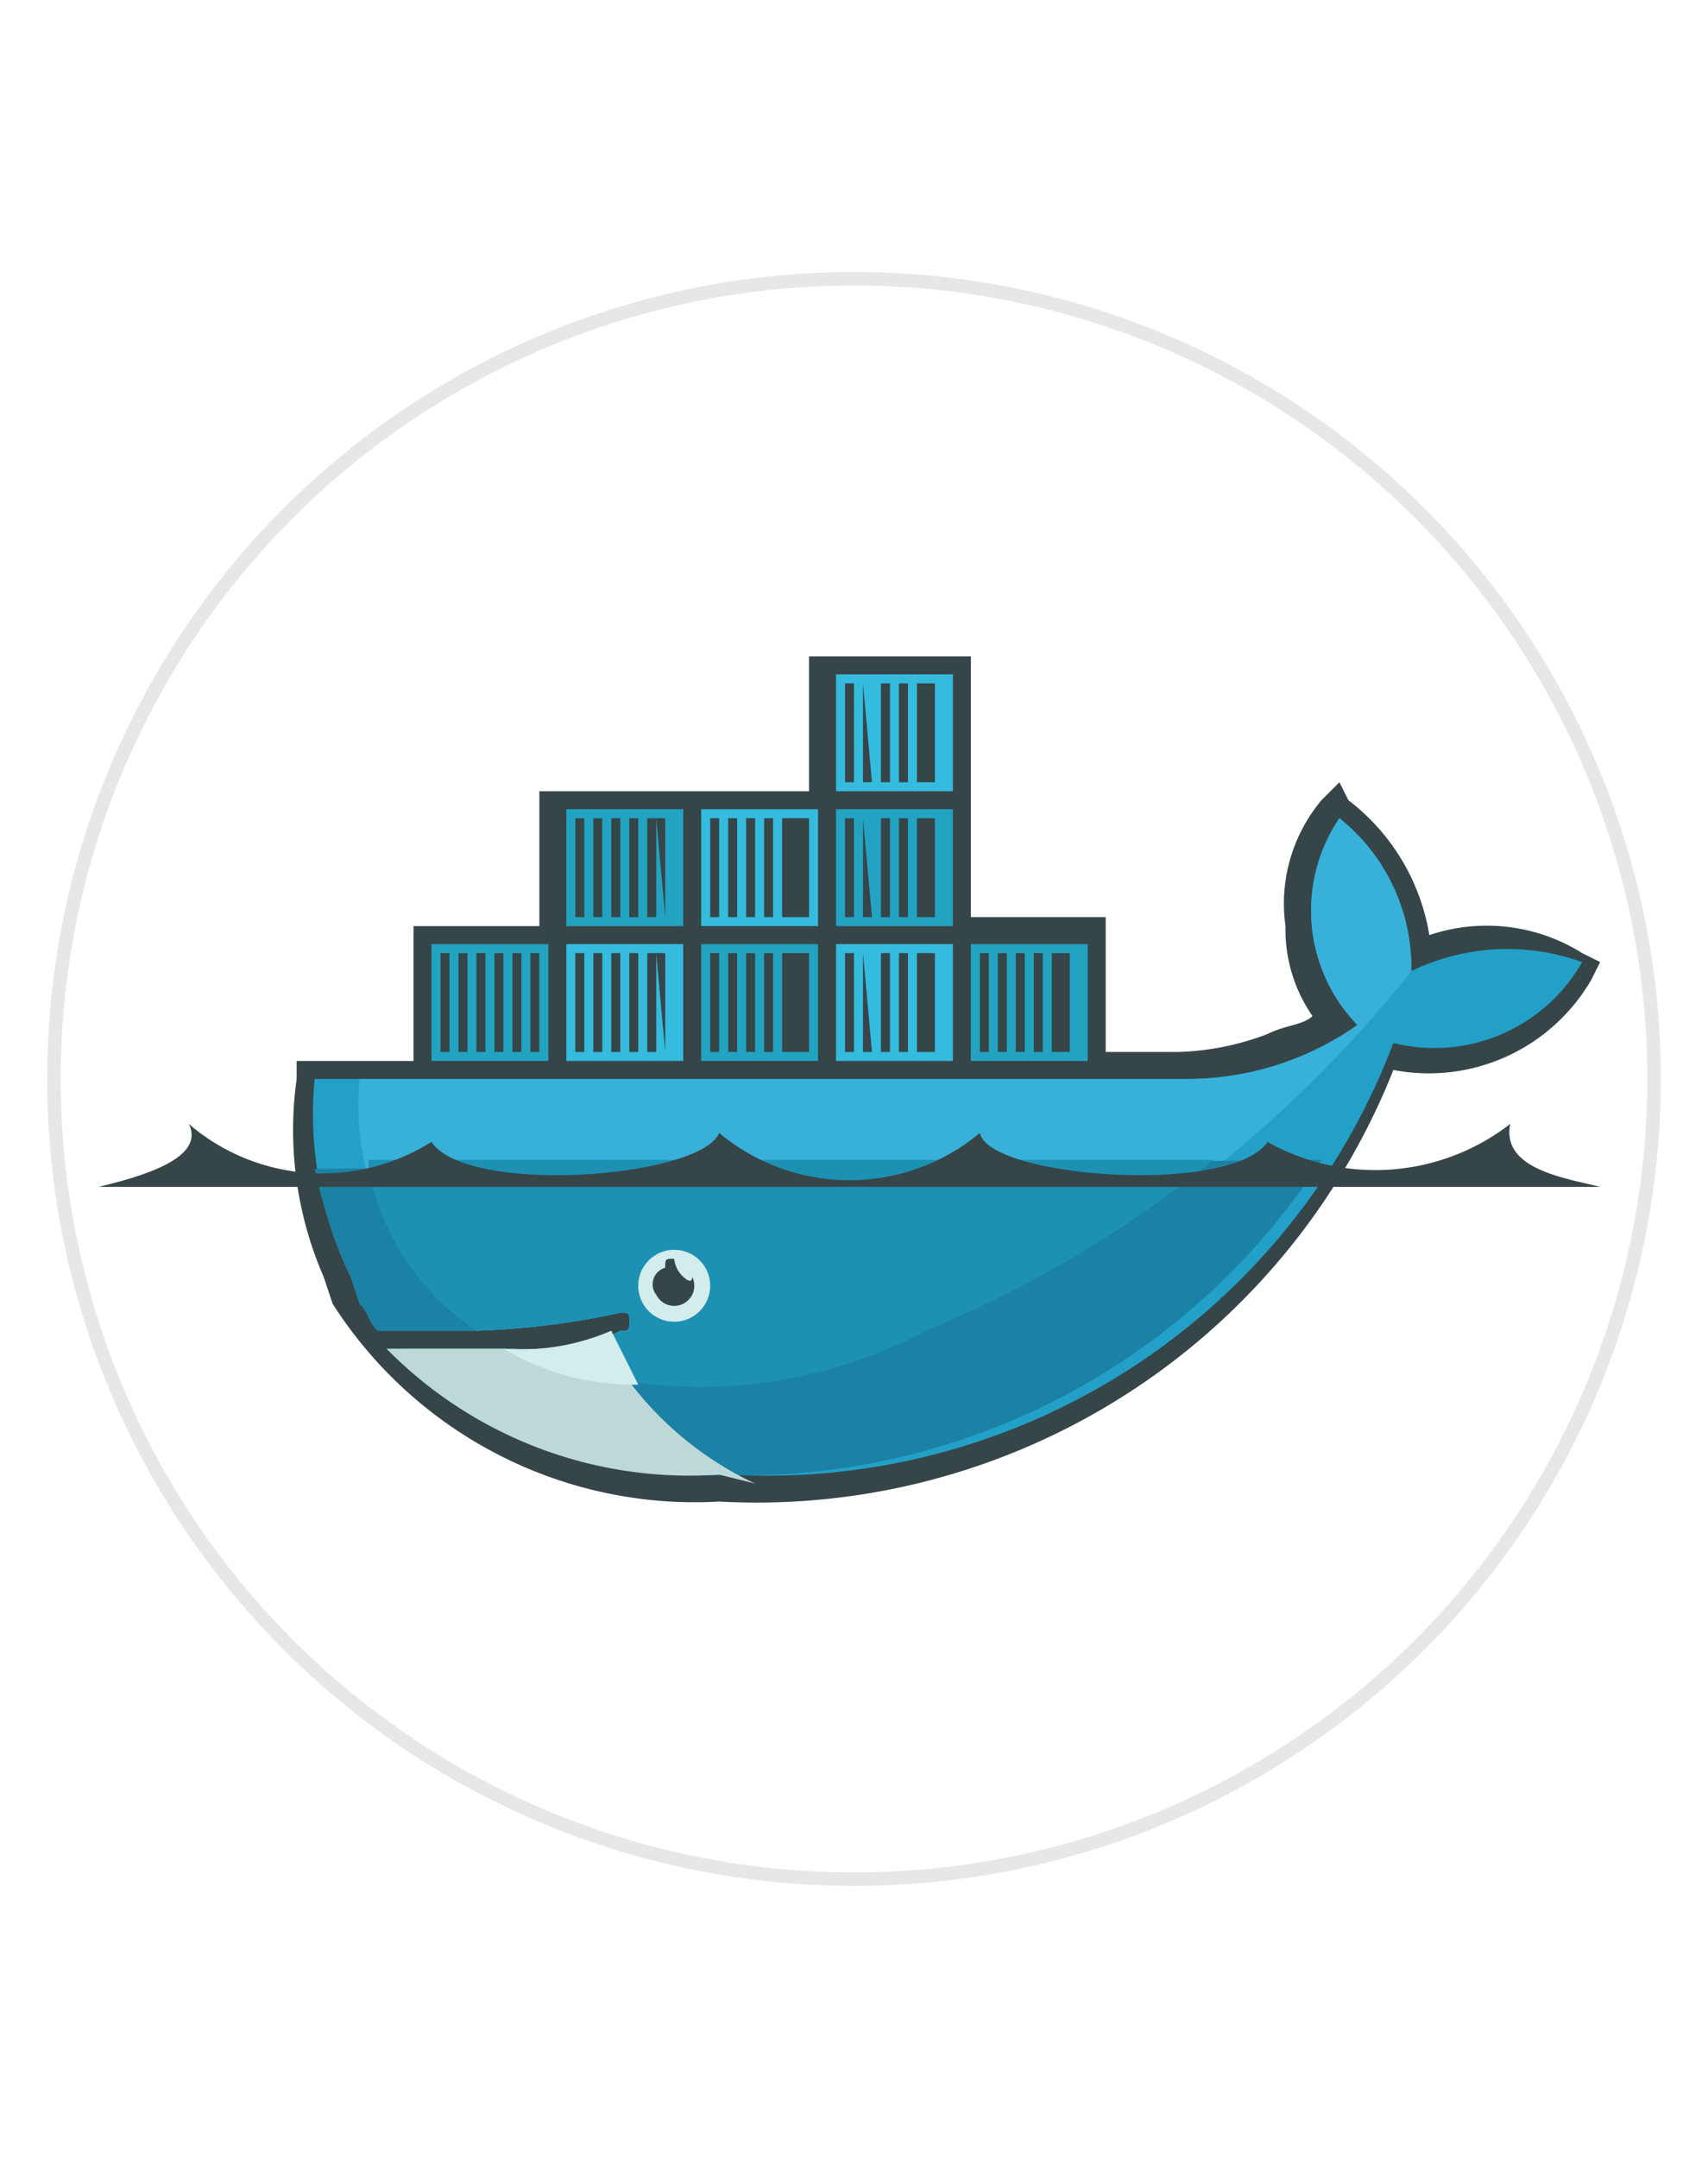 <svg id="Layer_1" data-name="Layer 1" xmlns="http://www.w3.org/2000/svg" viewBox="0 0 19 24"><defs><style>.cls-1,.cls-2{fill:none;}.cls-2{stroke:#e6e7e8;stroke-miterlimit:10;stroke-width:0.15px;}.cls-3{fill:#364548;}.cls-10,.cls-11,.cls-3,.cls-4,.cls-5,.cls-6,.cls-7,.cls-8,.cls-9{fill-rule:evenodd;}.cls-4{fill:#22a0c8;}.cls-5{fill:#37b1d9;}.cls-6{fill:#1b81a5;}.cls-7{fill:#1d91b4;}.cls-8{fill:#23a3c2;}.cls-9{fill:#34bbde;}.cls-10{fill:#d3ecec;}.cls-11{fill:#bdd9d7;}</style></defs><rect class="cls-1" width="19" height="24"/><circle class="cls-2" cx="9.5" cy="12" r="8.9"/><path class="cls-3" d="M10.8,10.2h1.5v1.5h.8a3,3,0,0,0,1-.2c.2-.1.4-.1.5-.2a1.69,1.69,0,0,1-.3-1,1.79,1.79,0,0,1,.4-1.4l.2-.2.1.2a2.37,2.37,0,0,1,.9,1.5,2,2,0,0,1,1.7.2l.2.1-.1.2a2.09,2.09,0,0,1-2.2,1A7.62,7.62,0,0,1,8,16.7a4.78,4.78,0,0,1-4.3-2.2h0l-.1-.3A4.09,4.09,0,0,1,3.3,12v-.2H4.6V10.3H6V8.8H9V7.3h1.8v2.9"/><path class="cls-4" d="M15.7,10.8a2.13,2.13,0,0,0-.8-1.7,1.83,1.83,0,0,0,.2,2.3,3.29,3.29,0,0,1-1.9.6H3.5a4.13,4.13,0,0,0,.4,2.2l.1.3c.1.1.1.2.2.3H5.3a8.75,8.75,0,0,0,1.6-.2c.1,0,.1,0,.1.1H7c0,.1,0,.1-.1.1l-.2.1h0a3.08,3.08,0,0,1-1,.1H4.5a4.59,4.59,0,0,0,3.6,1.4,7.45,7.45,0,0,0,7.4-4.8,1.89,1.89,0,0,0,2.1-.9,2.45,2.45,0,0,0-1.9.1"/><path class="cls-5" d="M15.7,10.8a2.13,2.13,0,0,0-.8-1.7,1.83,1.83,0,0,0,.2,2.3,3.29,3.29,0,0,1-1.9.6H4a3.06,3.06,0,0,0,1.3,2.8h0a8.75,8.75,0,0,0,1.6-.2c.1,0,.1,0,.1.1H7c0,.1,0,.1-.1.1l-.2.1h0a3.4,3.4,0,0,1-1,.1h0a5.66,5.66,0,0,0,4.6-.1,13.65,13.65,0,0,0,5.4-4.1h0"/><path class="cls-6" d="M3.5,13a5.64,5.64,0,0,0,.4,1.2l.1.3c.1.1.1.2.2.3H5.3a8.75,8.75,0,0,0,1.6-.2c.1,0,.1,0,.1.1H7c0,.1,0,.1-.1.1l-.2.1h0a3.4,3.4,0,0,1-1,.1H4.3a4.74,4.74,0,0,0,3.6,1.4,7.66,7.66,0,0,0,6.8-3.5L3.5,13"/><path class="cls-7" d="M4.1,13a2.79,2.79,0,0,0,1.2,1.8,8.75,8.75,0,0,0,1.6-.2c.1,0,.1,0,.1.1H7c0,.1,0,.1-.1.1l-.2.1h0a3.4,3.4,0,0,1-1,.1,5.35,5.35,0,0,0,4.6-.2,12.89,12.89,0,0,0,3.2-1.9H4.1"/><path class="cls-8" d="M4.8,10.5H6.1v1.3H4.8Zm.1.1H5v1.1H4.9Zm.2,0h.1v1.1H5.1Zm.2,0h.1v1.1H5.3Zm.2,0h.1v1.1H5.5Zm.2,0h.1v1.1H5.7Zm.2,0H6v1.1H5.9ZM6.3,9H7.6v1.3H6.3Zm.1.1h.1v1.1H6.4Zm.2,0h.1v1.1H6.6Zm.2,0h.1v1.1H6.8Zm.2,0h.1v1.1H7Zm.2,0h.1v1.1H7.2Zm.1,0h.1v1.1h0Z"/><path class="cls-9" d="M6.3,10.5H7.6v1.3H6.3Zm.1.1h.1v1.1H6.4Zm.2,0h.1v1.1H6.6Zm.2,0h.1v1.1H6.8Zm.2,0h.1v1.1H7Zm.2,0h.1v1.1H7.2Zm.1,0h.1v1.1h0Z"/><path class="cls-8" d="M7.8,10.5H9.1v1.3H7.8Zm.1.1H8v1.1H7.9Zm.2,0h.1v1.1H8.1Zm.2,0h.1v1.1H8.3Zm.2,0h.1v1.1H8.5Zm.2,0h.1v1.1H8.7Zm.1,0H9v1.1H8.8Z"/><path class="cls-9" d="M7.8,9H9.1v1.3H7.8Zm.1.1H8v1.1H7.9Zm.2,0h.1v1.1H8.1Zm.2,0h.1v1.1H8.3Zm.2,0h.1v1.1H8.5Zm.2,0h.1v1.1H8.7Zm.1,0H9v1.1H8.8Zm.5,1.4h1.3v1.3H9.3Zm.1.1h.1v1.1H9.4Zm.2,0h0l.1,1.1H9.6Zm.2,0h.1v1.1H9.8Zm.2,0h.1v1.1H10Zm.2,0h.1v1.1h-.1Zm.1,0h.1v1.1h-.1Z"/><path class="cls-8" d="M9.3,9h1.3v1.3H9.3Zm.1.1h.1v1.1H9.4Zm.2,0h0l.1,1.1H9.6Zm.2,0h.1v1.1H9.8Zm.2,0h.1v1.1H10Zm.2,0h.1v1.1h-.1Zm.1,0h.1v1.1h-.1Z"/><path class="cls-9" d="M9.3,7.5h1.3V8.8H9.3Zm.1.1h.1V8.7H9.4V7.6Zm.2,0h0l.1,1.1H9.6V7.6Zm.2,0h.1V8.7H9.8Zm.2,0h.1V8.7H10Zm.2,0h.1V8.7h-.1Zm.1,0h.1V8.7h-.1Z"/><path class="cls-8" d="M10.8,10.5h1.3v1.3H10.8Zm.1.1H11v1.1h-.1Zm.2,0h.1v1.1h-.1Zm.2,0h.1v1.1h-.1Zm.2,0h.1v1.1h-.1Zm.2,0h.1v1.1h-.1Zm.1,0h.1v1.1h-.1Z"/><path class="cls-10" d="M7.5,13.9a.4.4,0,1,1,0,.8h0a.4.4,0,0,1,0-.8"/><path class="cls-3" d="M7.5,14h0a.31.31,0,0,0,.1.2s.1.1.1,0h0a.22.22,0,1,1-.4.2.19.19,0,0,1,.1-.3c0-.1,0-.1.1-.1h0m-6.4-.8H17.8c-.4-.1-1.1-.2-1-.7a2.45,2.45,0,0,1-2.7.2c-.4.6-3.1.4-3.2-.1a2.26,2.26,0,0,1-2.9,0c-.2.5-2.8.7-3.2.1a2.28,2.28,0,0,1-2.7-.2c.2.4-.6.6-1,.7"/><path class="cls-11" d="M8.4,16.5a3.75,3.75,0,0,1-1.7-1.6,3.75,3.75,0,0,1-1.1.1H4.3A4.72,4.72,0,0,0,8,16.4l.4.1"/><path class="cls-10" d="M7.1,15.4l-.3-.6a2.54,2.54,0,0,1-1.2.2,2.82,2.82,0,0,0,1.5.4"/></svg>